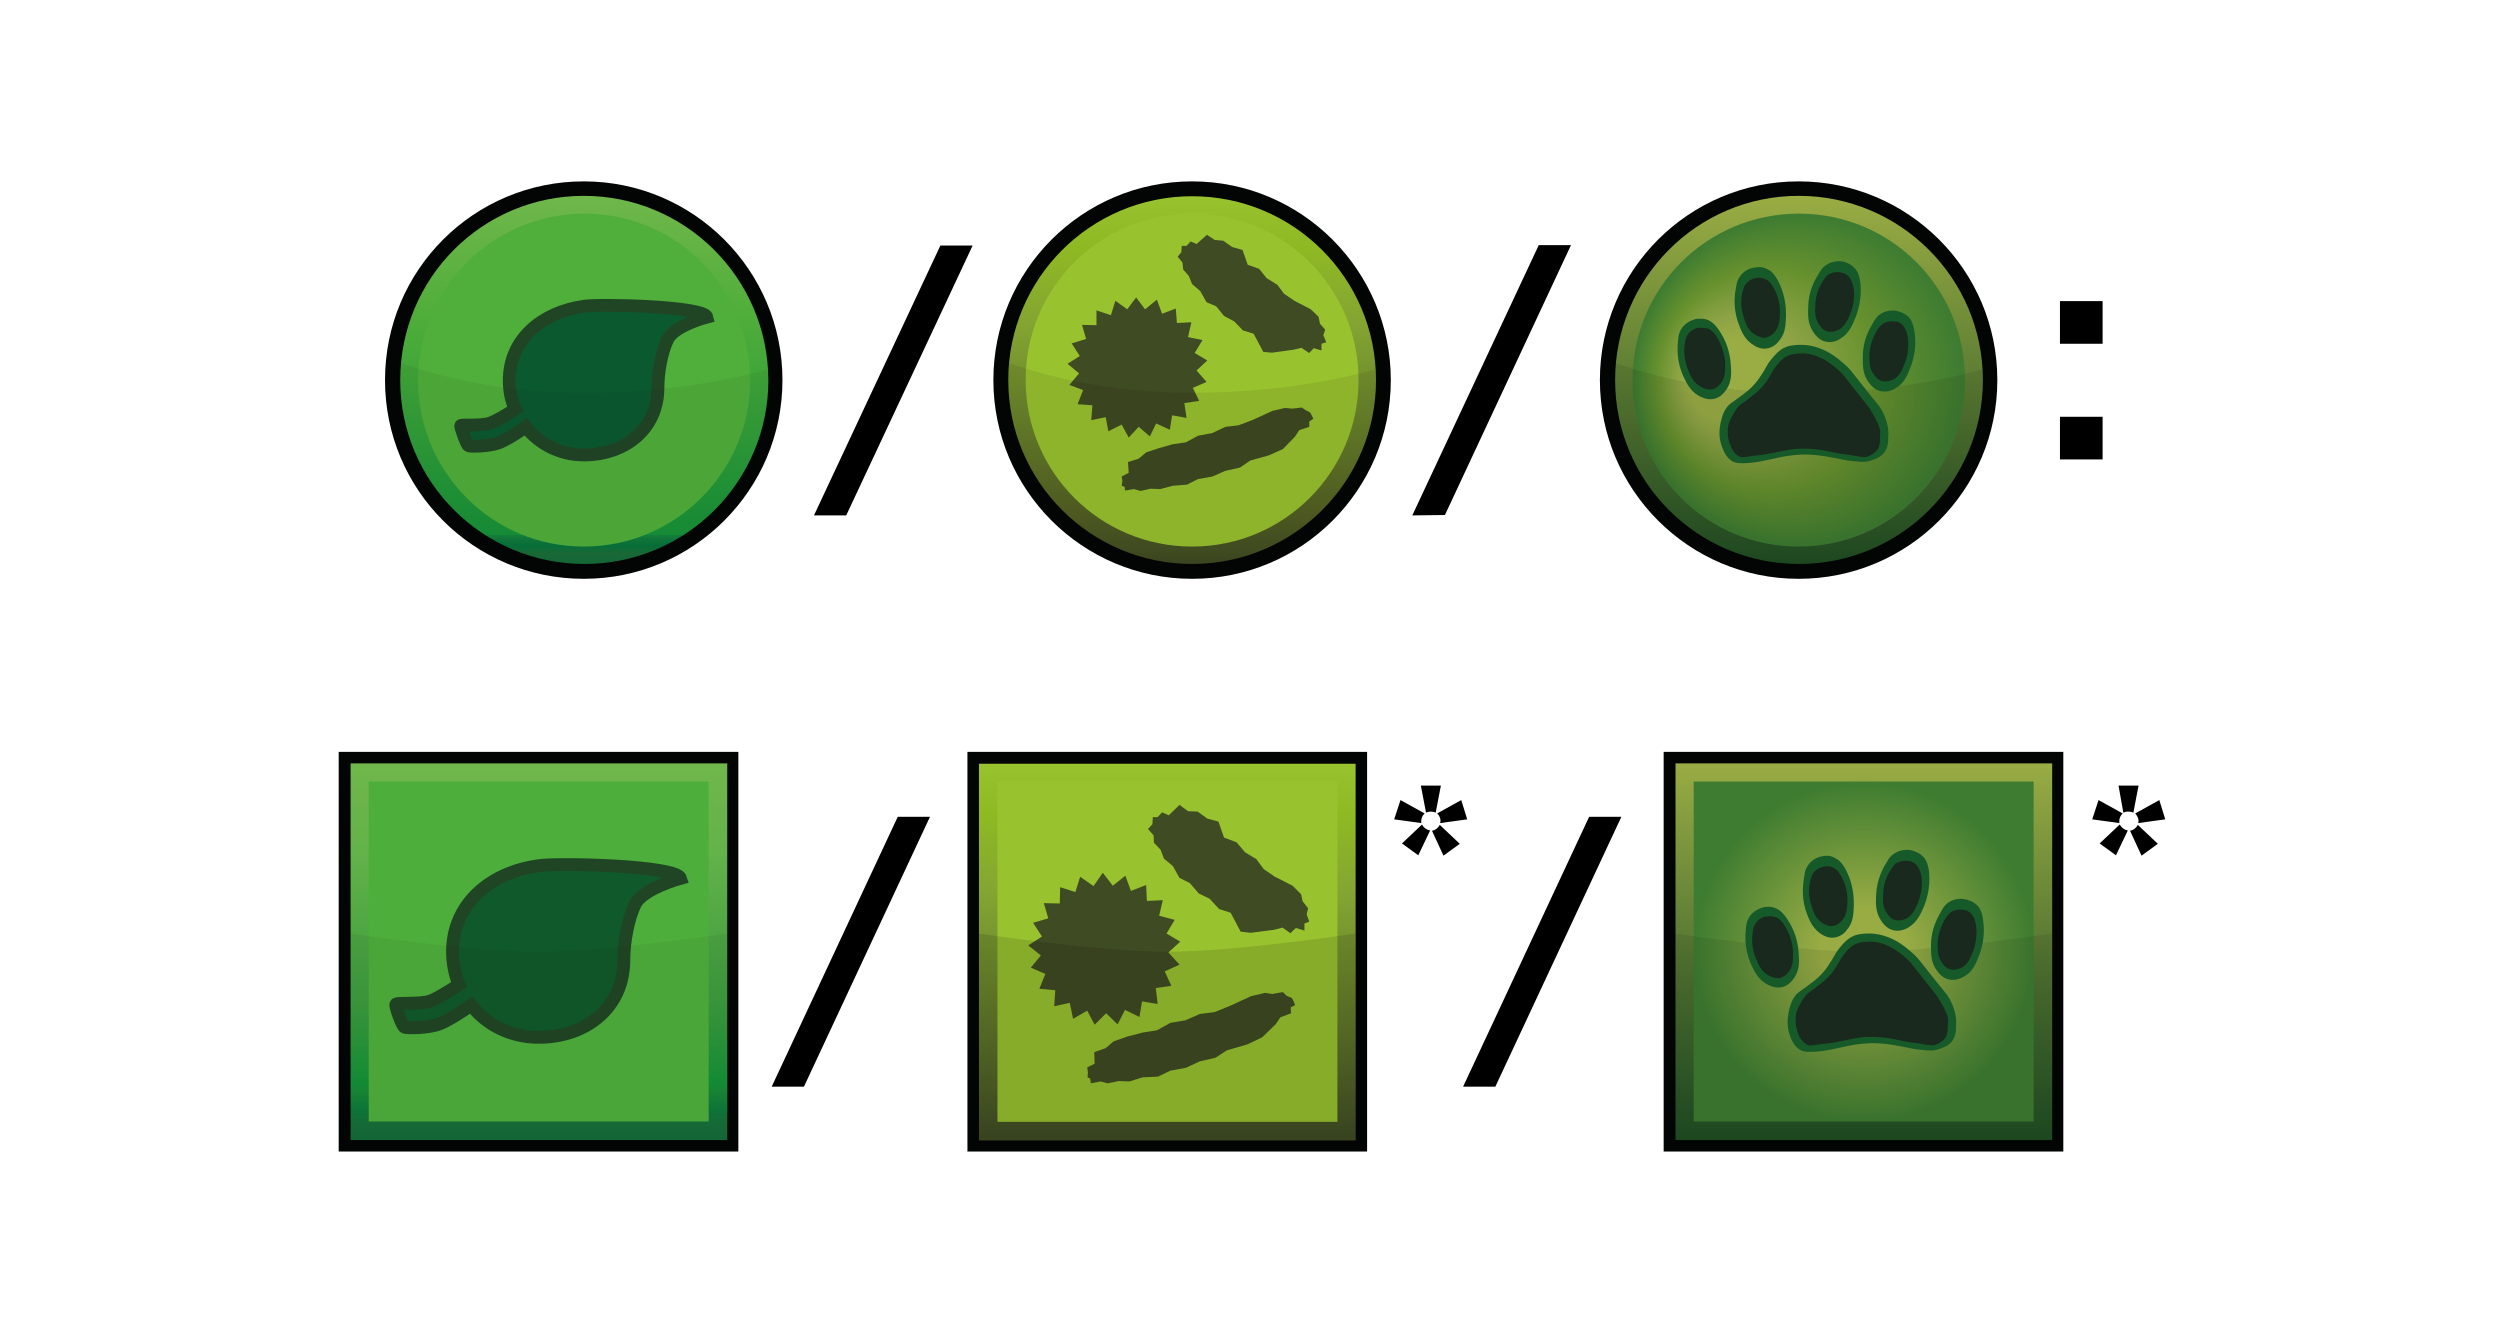 <?xml version="1.0" encoding="UTF-8"?><svg id="Layer" xmlns="http://www.w3.org/2000/svg" xmlns:xlink="http://www.w3.org/1999/xlink" viewBox="0 0 721 379.91"><defs><style>.cls-1{fill:url(#linear-gradient-2);}.cls-2,.cls-3,.cls-4,.cls-5{fill:#030404;}.cls-3{opacity:.05;}.cls-3,.cls-4,.cls-5{isolation:isolate;}.cls-6{fill:#1a291d;}.cls-7{fill:url(#linear-gradient-6);}.cls-8{fill:#50ae3a;}.cls-9{fill:#fff;opacity:0;stroke:#1d1d1b;}.cls-9,.cls-10,.cls-11{stroke-miterlimit:10;}.cls-12{fill:#3f4b23;}.cls-13{fill:url(#radial-gradient);}.cls-4{opacity:.08;}.cls-14{fill:#175a29;}.cls-15{fill:#4eae3b;}.cls-16{fill:url(#linear-gradient-5);}.cls-17{fill:url(#radial-gradient-2);}.cls-18{fill:#99c32e;}.cls-19{fill:url(#linear-gradient-3);}.cls-10{fill:#10592a;stroke:#1f4524;}.cls-10,.cls-11{stroke-width:3.7px;}.cls-20{fill:url(#linear-gradient);}.cls-11{fill:#0b592f;stroke:#204525;}.cls-21{fill:url(#linear-gradient-4);}.cls-5{opacity:.12;}</style><linearGradient id="linear-gradient" x1="-599.14" y1="1776.66" x2="-522.33" y2="1699.85" gradientTransform="translate(-295.09 -1351.15) rotate(-45)" gradientUnits="userSpaceOnUse"><stop offset="0" stop-color="#1f4d23"/><stop offset=".43" stop-color="#4d7131"/><stop offset="1" stop-color="#99ac44"/></linearGradient><radialGradient id="radial-gradient" cx="537.48" cy="543.05" fx="537.48" fy="543.05" r="49.02" gradientTransform="translate(0 -268.63)" gradientUnits="userSpaceOnUse"><stop offset=".25" stop-color="#99ac44"/><stop offset="1" stop-color="#3e7c31"/></radialGradient><linearGradient id="linear-gradient-2" x1="-658.16" y1="-818" x2="-581.35" y2="-741.18" gradientTransform="translate(223.62 -714.9) rotate(-45) scale(1 -1)" gradientUnits="userSpaceOnUse"><stop offset="0" stop-color="#3f4b23"/><stop offset=".14" stop-color="#4f6027"/><stop offset=".42" stop-color="#6c872b"/><stop offset=".66" stop-color="#84a532"/><stop offset=".86" stop-color="#8fb923"/><stop offset="1" stop-color="#99c32e"/></linearGradient><linearGradient id="linear-gradient-3" x1="-869.35" y1="1506.46" x2="-792.52" y2="1429.65" gradientTransform="translate(-295.09 -1351.15) rotate(-45)" gradientUnits="userSpaceOnUse"><stop offset="0" stop-color="#136b38"/><stop offset=".04" stop-color="#176d39"/><stop offset=".08" stop-color="#0e793b"/><stop offset=".13" stop-color="#188937"/><stop offset=".15" stop-color="#149138"/><stop offset=".35" stop-color="#3a9a3d"/><stop offset=".76" stop-color="#63b24a"/><stop offset="1" stop-color="#70b74b"/></linearGradient><linearGradient id="linear-gradient-4" x1="518.83" y1="450.29" x2="518.83" y2="344.13" gradientTransform="translate(0 -287.64)" gradientUnits="userSpaceOnUse"><stop offset="0" stop-color="#204d23"/><stop offset="1" stop-color="#9aad44"/></linearGradient><radialGradient id="radial-gradient-2" cx="518.58" cy="397.07" fx="491.96" fy="397.07" r="47.33" gradientTransform="translate(0 -287.64)" gradientUnits="userSpaceOnUse"><stop offset=".24" stop-color="#9aad44"/><stop offset=".39" stop-color="#8da344"/><stop offset=".67" stop-color="#67912e"/><stop offset="1" stop-color="#3e7c31"/></radialGradient><linearGradient id="linear-gradient-5" x1="343.8" y1="450.29" x2="343.8" y2="344.23" gradientTransform="translate(0 -287.64)" gradientUnits="userSpaceOnUse"><stop offset="0" stop-color="#3f4b23"/><stop offset=".14" stop-color="#536123"/><stop offset=".42" stop-color="#6c872b"/><stop offset=".66" stop-color="#84a532"/><stop offset=".86" stop-color="#8fb923"/><stop offset="1" stop-color="#99c32e"/></linearGradient><linearGradient id="linear-gradient-6" x1="168.52" y1="183.25" x2="168.52" y2="289.42" gradientTransform="translate(0 345.9) scale(1 -1)" gradientUnits="userSpaceOnUse"><stop offset="0" stop-color="#156c39"/><stop offset=".03" stop-color="#1a6d39"/><stop offset=".05" stop-color="#06733b"/><stop offset=".07" stop-color="#127c3c"/><stop offset=".08" stop-color="#15873c"/><stop offset=".08" stop-color="#179238"/><stop offset=".12" stop-color="#1a9238"/><stop offset=".68" stop-color="#50ae3a"/><stop offset="1" stop-color="#70b74b"/></linearGradient></defs><rect class="cls-9" x=".5" y=".5" width="720" height="378.91"/><path d="M611.2,237.37l-7.8-1.07,1.82-5.56,6.95,3.85c-.64,.64-.96,1.39-.96,2.14v.64h0Zm2.46,2.14l-3.42,7.16-4.7-3.42,5.77-5.45c.64,.96,1.28,1.5,2.35,1.71h0Zm-2.67-12.94h5.77l-1.5,7.8c-.43-.21-.96-.32-1.5-.32s-.96,.11-1.39,.32l-1.39-7.8h0Zm5.56,11.33l5.77,5.45-4.7,3.42-3.31-7.16c.96-.21,1.71-.75,2.25-1.71h0Zm-.75-3.31l6.95-3.85,1.71,5.56-7.8,1.07c0-.32,.11-.43,.11-.53,0-.86-.43-1.6-.96-2.25h0Z"/><g id="animal"><rect class="cls-2" x="479.8" y="216.84" width="115.26" height="115.26"/><rect class="cls-20" x="483.22" y="220.16" width="108.63" height="108.63"/><rect class="cls-13" x="488.46" y="225.4" width="98.04" height="98.04"/><path id="darker" class="cls-4" d="M591.74,328.68h-108.52v-59.45s34.21,5.24,54.21,5.24,54.31-5.24,54.31-5.24v59.45Z"/><path class="cls-14" d="M525.99,246.89c-.32,0-2.99,.32-4.49,2.57-.64,.86-.96,1.71-1.07,2.78-.32,2.03-1.07,5.77,.32,10.26,.75,2.14,1.6,4.7,3.96,6.52,.75,.53,2.25,1.6,4.17,1.39,2.14-.21,3.42-1.71,3.85-2.35,1.82-2.14,1.82-4.6,1.92-7.27,0-1.28,0-5.24-2.03-9.41-1.39-2.78-2.57-3.53-3.1-3.74-1.5-1.07-3.1-.86-3.53-.75h0Z"/><path class="cls-14" d="M551.44,245.28c-.32-.11-2.89-.64-5.13,.86-.86,.53-1.5,1.28-2.03,2.25-1.07,1.71-2.99,4.92-3.21,9.73-.11,2.35-.21,5.03,1.5,7.48,.53,.75,1.6,2.25,3.42,2.67,2.03,.53,3.85-.43,4.49-.86,2.35-1.39,3.42-3.74,4.49-6.2,.43-1.18,1.82-4.92,1.39-9.52-.32-2.99-1.18-4.17-1.71-4.6-1.18-1.28-2.67-1.6-3.21-1.82h0Z"/><path class="cls-14" d="M508.67,261.64c-.32,.11-2.89,.64-4.28,2.99-.53,.96-.75,1.71-.86,2.89-.21,2.03-.53,5.77,1.28,10.16,.96,2.03,1.92,4.49,4.6,6.09,.86,.43,2.35,1.28,4.28,.96,2.14-.32,3.21-2.03,3.74-2.67,1.6-2.35,1.5-4.81,1.28-7.48-.11-1.28-.43-5.13-2.99-9.09-1.6-2.57-2.89-3.21-3.53-3.53-1.5-.64-2.89-.43-3.53-.32h0Z"/><path class="cls-14" d="M566.94,259.39c-.32-.11-2.89-.64-5.13,.96-.86,.64-1.39,1.39-1.92,2.35-.96,1.82-2.99,5.03-2.99,9.84,0,2.35-.11,5.03,1.71,7.38,.53,.75,1.71,2.25,3.53,2.57,2.03,.43,3.74-.53,4.49-.96,2.35-1.39,3.31-3.74,4.28-6.31,.43-1.18,1.71-4.92,1.07-9.52-.32-2.99-1.28-4.17-1.71-4.6-1.39-1.28-2.89-1.6-3.31-1.71h0Z"/><path class="cls-6" d="M566.3,262.39c-.21,0-2.14-.43-3.74,.75-.64,.43-.96,1.07-1.5,1.71-.75,1.39-2.14,3.74-2.25,7.27,0,1.71-.11,3.74,1.28,5.56,.32,.53,1.18,1.71,2.57,1.92,1.6,.32,2.89-.43,3.31-.64,1.71-1.07,2.35-2.78,3.1-4.7,.32-.96,1.28-3.74,.86-7.16-.32-2.25-.96-2.99-1.28-3.42-.86-1.07-2.03-1.28-2.35-1.28h0Z"/><path class="cls-6" d="M550.69,248.38c-.21-.11-2.14-.43-3.74,.53-.64,.43-1.07,.96-1.5,1.71-.86,1.28-2.25,3.64-2.35,7.16-.11,1.71-.21,3.74,1.07,5.56,.32,.53,1.07,1.71,2.46,2.03,1.6,.32,2.89-.32,3.31-.53,1.71-1.07,2.46-2.67,3.21-4.49,.32-.96,1.39-3.64,1.07-7.06-.32-2.25-.96-2.99-1.18-3.42-.86-1.18-1.92-1.5-2.35-1.5h0Z"/><path class="cls-6" d="M526.31,249.88c-.21,0-2.14,.32-3.31,1.82-.43,.64-.64,1.28-.86,2.03-.32,1.5-.86,4.17,.32,7.59,.53,1.6,1.07,3.53,2.99,4.81,.53,.32,1.71,1.07,2.99,.96,1.6-.21,2.46-1.28,2.89-1.71,1.28-1.6,1.39-3.42,1.5-5.35,0-.96,0-3.85-1.6-6.95-1.07-2.03-1.92-2.57-2.35-2.78-1.07-.64-2.14-.53-2.57-.43h0Z"/><path class="cls-6" d="M509.31,264.31c-.21,0-2.25,.43-3.21,2.35-.43,.75-.53,1.39-.64,2.25-.21,1.6-.43,4.49,1.07,7.8,.64,1.6,1.5,3.53,3.53,4.6,.64,.32,1.82,.96,3.21,.75,1.6-.32,2.46-1.6,2.78-2.03,1.18-1.71,1.07-3.74,1.07-5.77-.11-.96-.32-3.96-2.25-7.06-1.18-2.03-2.25-2.46-2.67-2.67-1.39-.43-2.57-.21-2.89-.21h0Z"/><path class="cls-14" d="M538.28,269.23c-1.28,.11-2.67,.11-4.28,.96-1.71,.96-2.78,2.35-3.74,3.53-.86,1.07-.75,1.18-1.92,3.1-1.07,1.71-1.71,2.67-2.67,3.74-1.18,1.39-2.35,2.25-4.49,3.85-2.35,1.71-2.46,1.71-3.1,2.35-1.6,1.82-1.92,3.85-2.25,5.24-.21,1.28-.64,3.74,.32,6.52,.43,1.18,1.28,3.53,3.42,4.49,.86,.32,1.71,.43,3.74,.32,3.42-.21,5.77-.86,7.8-1.28,2.35-.53,4.92-1.07,8.02-1.18,3.74-.11,7.16,.53,8.87,.86,2.03,.32,3.53,.86,6.41,1.07,2.35,.32,3.64,.21,5.02-.32,.86-.32,2.35-.75,3.42-2.03,1.18-1.5,1.28-2.99,1.28-4.7,.11-1.07,.11-3.74-1.5-6.95-.64-1.39-1.18-2.03-3.31-4.6-5.77-7.16-5.99-7.91-8.34-9.84-1.39-1.18-2.78-2.35-4.92-3.42-1.18-.53-4.06-1.92-7.8-1.71h0Z"/><path class="cls-6" d="M538.5,271.58c-1.07,.11-2.35,.11-3.74,.86-1.5,.86-2.35,2.03-3.1,2.99s-.64,.96-1.71,2.78c-.96,1.5-1.5,2.35-2.35,3.21-1.07,1.18-2.03,1.92-3.85,3.31-2.03,1.6-2.14,1.39-2.78,2.14-1.39,1.6-2.57,3.96-2.89,5.13-.21,1.07-.53,3.1,.32,5.56,.32,1.07,1.07,2.99,2.99,3.85,.75,.32,2.35-.11,4.06-.32,2.99-.21,5.03-.75,6.74-1.07,2.03-.43,4.28-.96,6.95-.96,3.21-.11,6.09,.43,7.7,.75,1.71,.32,2.99,.75,5.45,.96,2.03,.21,4.49,.96,5.67,.64,.75-.21,1.92-.75,2.99-1.92,.96-1.18,.75-3.74,.86-5.24,.11-.96-.75-2.99-2.35-5.67-.75-1.28-1.07-1.71-2.89-3.96-4.92-6.09-5.13-6.84-7.16-8.55-1.18-.96-2.35-2.03-4.28-2.99-.86-.43-3.31-1.71-6.63-1.5h0Z"/></g><path d="M421.96,313.39l36.35-77.83h9.3l-36.35,77.83h-9.3Z"/><path d="M409.88,237.37l-7.8-1.07,1.82-5.56,6.95,3.85c-.64,.64-.96,1.39-.96,2.14v.64h0Zm2.57,2.14l-3.42,7.16-4.7-3.42,5.77-5.45c.53,.96,1.28,1.5,2.35,1.71h0Zm-2.67-12.94h5.77l-1.5,7.8c-.43-.21-.96-.32-1.39-.32s-.96,.11-1.39,.32l-1.5-7.8h0Zm5.45,11.33l5.77,5.45-4.7,3.42-3.31-7.16c.96-.21,1.71-.75,2.25-1.71h0Zm-.75-3.31l6.95-3.85,1.71,5.56-7.8,1.07c0-.32,.11-.43,.11-.53,0-.86-.32-1.6-.96-2.25h0Z"/><g id="microbe"><rect class="cls-2" x="279.01" y="216.84" width="115.26" height="115.26"/><rect class="cls-1" x="282.33" y="220.26" width="108.63" height="108.63"/><rect class="cls-18" x="287.67" y="225.5" width="98.04" height="98.04"/><g id="microbes"><polygon class="cls-12" points="337.82 284.31 333.33 284.95 333.86 289.55 329.37 288.8 328.62 293.29 324.45 291.26 322.31 295.43 319 292.22 315.69 295.53 313.55 291.47 309.48 293.82 308.52 289.22 304.03 290.19 304.35 285.59 299.76 285.16 301.47 280.88 297.3 279.07 300.18 275.54 296.55 272.65 300.5 270.09 297.94 266.13 302.32 264.85 301.04 260.46 305.64 260.57 305.74 255.87 310.13 257.26 311.52 252.87 315.37 255.55 318.04 251.7 320.92 255.44 324.56 252.55 326.16 256.94 330.55 255.23 330.76 259.82 335.36 259.61 334.29 264.1 338.78 265.28 336.43 269.23 340.38 271.58 336.96 274.68 340.17 278.21 335.89 280.14 337.82 284.31"/><polygon class="cls-12" points="377.59 265.81 376.2 266.34 376.2 268.38 373.74 267.63 372.14 269.12 369.89 267.52 367.43 268.16 360.7 269.02 357.81 268.7 354.92 263.24 351.61 262.17 348.83 259.18 345.73 257.68 343.16 254.69 340.17 253.19 338.25 249.77 335.68 247.63 334.72 245.07 332.79 243.04 332.69 240.9 331.08 239.08 332.36 237.69 332.47 235.66 333.86 235.66 335.14 234.27 337.07 235.13 340.17 232.13 342.63 233.95 345.41 234.06 348.19 236.09 351.4 236.94 353 241.54 356.63 242.93 359.09 245.82 362.3 247.74 364.44 250.63 367.54 252.77 372.78 255.44 375.24 257.9 375.67 259.93 377.27 261.96 376.84 263.67 377.59 265.81"/><polygon class="cls-12" points="372.57 287.83 372.89 288.37 373.53 289.87 372.24 290.51 372.35 292.22 369.25 293.39 367.97 295.32 364.01 299.17 359.74 301.2 353.85 302.91 350.54 305.05 345.94 306.12 342.09 307.93 337.5 308.79 333.97 310.5 329.48 310.71 325.74 311.89 322.64 311.78 319.43 312.43 317.4 311.89 314.62 312.43 314.4 311.04 313.65 310.71 313.76 309.32 313.55 307.83 315.69 306.76 315.58 303.44 318.89 302.27 321.14 300.34 325.09 298.95 329.59 297.78 333.65 297.14 337.5 295 341.88 294.25 346.05 292.43 350.22 291.9 354.5 290.19 360.8 287.3 364.87 286.34 366.9 286.66 370 286.12 371.07 287.19 372.57 287.83"/></g><path id="darker-2" class="cls-5" d="M390.95,328.68h-108.63v-59.45s34.21,5.24,54.21,5.24,54.31-5.24,54.31-5.24v59.45h.11Z"/></g><path d="M222.56,313.39l36.35-77.83h9.3l-36.35,77.83h-9.3Z"/><g id="plant"><rect class="cls-2" x="97.68" y="216.84" width="115.26" height="115.26"/><rect class="cls-19" x="101.11" y="220.16" width="108.63" height="108.63"/><rect class="cls-15" x="106.34" y="225.4" width="98.04" height="98.04"/><path id="leaf" class="cls-10" d="M155.31,249.67c-14.01,1.92-24.8,11.12-24.8,24.8,0,3.31,.64,6.52,1.82,9.52-2.57,1.71-6.41,4.06-8.23,4.7-3.21,1.07-9.73,.32-9.94,.96s1.82,6.41,2.57,6.63,6.63,.32,9.94-.96c2.35-.86,6.74-3.64,9.19-5.45,4.49,5.77,11.55,9.3,19.46,9.3,13.69,0,24.59-8.55,24.59-22.24,0-5.24,1.28-11.97,3.21-16.04,2.14-4.6,13.15-7.59,13.15-7.59-1.18-3.74-35.5-4.49-40.95-3.64h0Z"/><path id="darker-3" class="cls-3" d="M209.52,328.68H101.11v-59.45s34.21,5.24,54.21,5.24,54.31-5.24,54.31-5.24l-.11,59.45h0Z"/></g><path d="M594.09,99.14v-12.3h12.3v12.3h-12.3Zm0,33.36v-12.3h12.3v12.3h-12.3Z"/><g id="tagAnimal"><path class="cls-2" d="M576.03,109.62c0,31.65-25.66,57.31-57.31,57.31s-57.31-25.66-57.31-57.31,25.66-57.31,57.31-57.31,57.31,25.66,57.31,57.31Z"/><path class="cls-21" d="M571.86,109.62c0,29.29-23.74,53.03-53.03,53.03s-53.03-23.74-53.03-53.03,23.63-53.14,52.92-53.14,53.14,23.74,53.14,53.14h0Z"/><path class="cls-17" d="M566.72,109.62c0,26.41-21.38,48.01-48.01,48.01s-47.9-21.49-47.9-48.01,21.38-48.01,48.01-48.01,47.9,21.49,47.9,48.01h0Z"/><path id="darker-3-2" class="cls-4" d="M571.86,109.62c0-1.07,0-2.14-.11-3.1-10.69,2.99-29.08,6.74-52.92,6.74s-41.7-4.6-52.92-8.55c-.21,1.71-.32,3.31-.32,5.03,0,29.29,23.74,53.03,53.03,53.03s53.24-23.74,53.24-53.14h0Z"/><path class="cls-14" d="M506.32,77.12c-.32,0-2.99,.32-4.49,2.57-.64,.86-.96,1.71-1.07,2.78-.43,2.03-1.07,5.77,.43,10.26,.75,2.14,1.6,4.7,3.96,6.41,.75,.53,2.25,1.6,4.17,1.39,2.14-.21,3.42-1.71,3.85-2.35,1.82-2.14,1.82-4.6,1.92-7.27,0-1.28,0-5.24-2.03-9.41-1.39-2.78-2.57-3.53-3.1-3.74-1.6-.96-3.1-.75-3.64-.64h0Z"/><path class="cls-14" d="M531.87,75.51c-.32-.11-2.89-.64-5.13,.86-.86,.53-1.5,1.28-2.03,2.25-1.07,1.71-3.1,4.92-3.21,9.73-.11,2.35-.21,5.03,1.5,7.48,.53,.75,1.6,2.25,3.42,2.67,2.03,.53,3.85-.43,4.38-.86,2.35-1.39,3.42-3.74,4.38-6.2,.43-1.18,1.82-4.92,1.39-9.52-.32-2.99-1.18-4.17-1.71-4.6-1.07-1.28-2.57-1.6-2.99-1.82h0Z"/><path class="cls-14" d="M489.1,91.98c-.32,.11-2.89,.64-4.28,2.99-.53,.96-.75,1.71-.86,2.89-.21,2.03-.53,5.77,1.28,10.16,.96,2.03,1.92,4.49,4.6,6.09,.86,.43,2.35,1.28,4.28,.96,2.14-.32,3.21-2.03,3.74-2.67,1.6-2.35,1.5-4.81,1.28-7.48-.11-1.28-.43-5.13-2.99-9.09-1.6-2.57-2.89-3.21-3.53-3.53-1.6-.64-2.99-.32-3.53-.32h0Z"/><path class="cls-14" d="M547.27,89.73c-.32-.11-2.89-.64-5.13,.96-.86,.64-1.39,1.39-1.92,2.35-1.07,1.82-2.99,5.03-2.99,9.84,0,2.35-.11,5.03,1.71,7.38,.53,.75,1.71,2.25,3.53,2.57,2.03,.43,3.74-.53,4.38-.96,2.35-1.39,3.31-3.74,4.28-6.31,.43-1.18,1.71-4.92,1.07-9.52-.43-2.99-1.28-4.17-1.71-4.6-1.28-1.18-2.67-1.6-3.21-1.71h0Z"/><path class="cls-6" d="M546.62,92.73c-.21,0-2.14-.43-3.74,.75-.64,.43-1.07,1.07-1.5,1.71-.75,1.39-2.14,3.74-2.25,7.27,0,1.71-.11,3.74,1.28,5.56,.43,.53,1.18,1.71,2.57,1.92,1.6,.32,2.89-.43,3.31-.64,1.71-1.07,2.35-2.78,3.1-4.7,.43-.96,1.28-3.74,.86-7.16-.32-2.25-1.07-2.99-1.28-3.42-.86-1.07-1.92-1.39-2.35-1.28h0Z"/><path class="cls-6" d="M531.12,78.61c-.21-.11-2.14-.43-3.74,.53-.64,.43-1.07,.96-1.5,1.71-.86,1.28-2.25,3.64-2.35,7.16-.11,1.71-.21,3.74,1.07,5.56,.43,.53,1.07,1.71,2.46,2.03,1.6,.32,2.89-.32,3.31-.53,1.71-1.07,2.46-2.67,3.21-4.49,.43-.96,1.39-3.64,1.07-7.06-.32-2.25-.96-2.99-1.18-3.42-.96-1.18-1.92-1.39-2.35-1.5h0Z"/><path class="cls-6" d="M506.74,80.11c-.21,0-2.14,.32-3.31,1.82-.43,.64-.64,1.28-.86,2.03-.32,1.5-.86,4.17,.32,7.59,.53,1.6,1.07,3.53,2.99,4.81,.53,.32,1.71,1.07,3.1,1.07,1.6-.21,2.46-1.28,2.89-1.71,1.28-1.6,1.39-3.42,1.5-5.35,0-.96,0-3.85-1.6-6.95-1.07-2.03-1.92-2.57-2.35-2.78-1.18-.64-2.35-.53-2.67-.53h0Z"/><path class="cls-6" d="M489.74,94.54c-.21,0-2.25,.43-3.21,2.35-.43,.75-.53,1.39-.64,2.25-.21,1.6-.43,4.38,1.07,7.8,.64,1.6,1.5,3.53,3.53,4.6,.64,.32,1.82,.96,3.21,.75,1.6-.32,2.46-1.6,2.78-2.03,1.18-1.71,1.07-3.74,1.07-5.77-.11-.96-.43-3.96-2.25-7.06-1.18-2.03-2.25-2.46-2.67-2.67-1.39-.32-2.57-.21-2.89-.21h0Z"/><path class="cls-14" d="M518.61,99.46c-1.28,.11-2.67,.11-4.28,.96-1.71,.96-2.78,2.35-3.74,3.53-.86,1.07-.75,1.18-1.92,3.1-1.07,1.71-1.71,2.67-2.67,3.74-1.18,1.39-2.35,2.25-4.49,3.85-2.35,1.71-2.46,1.71-3.1,2.35-1.6,1.82-1.92,3.85-2.25,5.24-.21,1.28-.64,3.74,.43,6.52,.43,1.18,1.28,3.53,3.42,4.49,.86,.32,1.71,.43,3.74,.32,3.42-.21,5.77-.86,7.8-1.28,2.35-.53,4.92-1.07,8.02-1.18,3.74-.11,7.16,.53,8.87,.86,2.03,.32,3.53,.86,6.41,1.07,2.35,.32,3.64,.21,5.03-.32,.86-.32,2.35-.75,3.42-2.03,1.18-1.5,1.28-2.99,1.28-4.7,.11-1.07,.11-3.74-1.5-6.95-.64-1.39-1.18-2.03-3.31-4.6-5.77-7.16-5.99-7.91-8.34-9.84-1.39-1.18-2.78-2.35-4.92-3.42-1.18-.53-4.06-1.92-7.91-1.71h0Z"/><path class="cls-6" d="M518.93,101.92c-1.07,.11-2.35,.11-3.74,.86-1.5,.86-2.35,2.03-3.1,2.99-.75,.96-.64,.96-1.71,2.78-.96,1.5-1.5,2.35-2.35,3.21-1.07,1.18-2.03,1.92-3.85,3.31-2.03,1.6-2.14,1.39-2.78,2.14-1.39,1.6-2.57,3.96-2.89,5.13-.21,1.07-.53,3.1,.32,5.56,.43,1.07,1.07,2.99,2.99,3.85,.75,.32,2.35-.11,4.06-.32,2.99-.21,5.03-.75,6.74-1.07,2.03-.43,4.28-.96,6.95-.96,3.21-.11,6.09,.43,7.7,.75,1.71,.32,3.1,.75,5.45,.96,2.03,.21,4.49,.96,5.67,.64,.75-.21,1.92-.75,2.99-1.92,1.07-1.18,.75-3.74,.86-5.24,.11-.96-.75-2.99-2.35-5.67-.75-1.28-1.07-1.71-2.89-3.96-4.92-6.09-5.13-6.84-7.16-8.55-1.18-.96-2.35-2.03-4.28-2.99-.96-.43-3.42-1.71-6.63-1.5h0Z"/></g><path d="M407.31,148.64l36.46-77.94h9.3l-36.35,77.83-9.41,.11h0Z"/><g id="tagMicrobe"><path class="cls-2" d="M401.11,109.62c0,31.65-25.66,57.31-57.31,57.31s-57.31-25.66-57.31-57.31,25.66-57.31,57.31-57.31,57.31,25.77,57.31,57.31Z"/><path class="cls-16" d="M396.84,109.62c0,29.29-23.74,53.03-53.03,53.03s-53.03-23.74-53.03-53.03,23.74-53.03,53.03-53.03,53.03,23.74,53.03,53.03Z"/><path class="cls-18" d="M391.81,109.62c0,26.41-21.38,48.01-48.01,48.01s-48.01-21.49-48.01-48.01,21.38-48.01,48.01-48.01,48.01,21.6,48.01,48.01Z"/><g id="microbes-2"><polygon class="cls-12" points="345.84 115.61 341.56 116.25 342.2 120.52 338.03 119.78 337.39 123.94 333.43 122.13 331.62 125.87 328.41 123.09 325.52 126.19 323.49 122.45 319.64 124.37 318.89 120.31 314.72 121.17 315.04 116.89 310.77 116.57 312.37 112.5 308.42 111.01 311.2 107.69 307.88 104.91 311.41 102.67 309.06 99.03 313.23 97.75 312.05 93.69 316.22 93.79 316.22 89.52 320.39 90.91 321.67 86.74 325.09 89.2 327.66 85.78 330.23 89.2 333.65 86.42 335.14 90.48 339.1 88.98 339.42 93.15 343.59 92.94 342.63 97.22 346.8 98.07 344.55 101.81 348.19 103.95 345.09 106.84 347.97 110.15 344.02 111.86 345.84 115.61"/><polygon class="cls-12" points="382.51 98.71 381.12 99.14 381.12 101.06 378.87 100.42 377.59 101.81 375.34 100.32 373.1 100.85 366.9 101.71 364.33 101.49 361.55 96.25 358.45 95.29 355.99 92.73 353 91.12 350.75 88.34 347.97 87.17 346.16 83.96 343.8 81.93 342.84 79.57 341.24 77.76 341.02 75.73 339.64 74.02 340.7 72.73 340.81 70.91 342.2 70.91 343.38 69.63 345.09 70.38 348.08 67.71 350.33 69.2 352.79 69.42 355.35 71.24 358.35 72.09 359.84 76.37 363.16 77.54 365.29 80.22 368.4 82.14 370.32 84.71 373.31 86.74 378.02 89.2 380.26 91.34 380.69 93.37 382.19 95.08 381.65 96.68 382.51 98.71"/><polygon class="cls-12" points="377.8 118.92 378.12 119.45 378.77 120.74 377.59 121.59 377.59 123.09 374.7 124.05 373.53 125.87 370 129.5 365.94 131.32 360.59 132.82 357.6 134.85 353.32 135.81 349.69 137.42 345.52 138.16 342.31 139.77 338.25 140.09 334.61 141.05 331.83 140.94 328.94 141.59 327.02 141.05 324.45 141.48 324.35 140.41 323.49 140.09 323.7 138.7 323.49 137.42 325.52 136.35 325.31 133.25 328.41 132.28 330.55 130.47 334.08 129.29 338.25 128.11 341.99 127.58 345.52 125.66 349.58 124.91 353.43 123.09 357.17 122.66 361.13 121.17 367.01 118.49 370.64 117.64 372.67 117.85 375.45 117.53 376.52 118.28 377.8 118.92"/></g><path id="ciemniej" class="cls-4" d="M396.84,109.62c0-1.07,0-2.14-.11-3.1-10.69,2.99-29.08,6.74-52.92,6.74s-41.7-4.7-52.82-8.55c-.21,1.71-.32,3.31-.32,5.03,0,29.29,23.74,53.03,53.03,53.03s53.14-23.74,53.14-53.14h0Z"/></g><path d="M234.75,148.64l36.46-77.83h9.3l-36.46,77.83h-9.3Z"/><g id="tagPlant"><path class="cls-2" d="M225.66,109.62c0,31.65-25.66,57.31-57.31,57.31s-57.31-25.55-57.31-57.31,25.66-57.31,57.31-57.31,57.31,25.66,57.31,57.31h0Z"/><path class="cls-7" d="M221.6,109.62c0,29.29-23.74,53.03-53.03,53.03s-53.14-23.63-53.14-53.03,23.63-53.14,52.92-53.14,53.14,23.74,53.24,53.14h0Z"/><path class="cls-8" d="M216.36,109.62c0,26.41-21.49,48.01-48.01,48.01s-47.79-21.6-47.79-48.01,21.49-48.01,48.01-48.01,47.79,21.6,47.79,48.01Z"/><path id="leaf-2" class="cls-11" d="M168.36,88.34c-12.08,1.71-21.49,9.52-21.49,21.38,0,2.99,.53,5.77,1.71,8.23-2.25,1.6-5.45,3.42-7.16,4.06-2.89,.96-8.45,.32-8.55,.75s1.71,5.56,2.25,5.77c.53,.32,5.77,.21,8.55-.75,2.03-.75,5.77-2.99,7.91-4.7,3.85,4.92,9.94,8.13,16.79,8.13,11.87,0,21.38-7.48,21.38-19.35,0-4.6,1.07-10.37,2.78-13.9,1.82-4.06,11.33-6.52,11.33-6.52-.75-3.1-30.58-3.85-35.5-3.1h0Z"/><path id="darker-2-2" class="cls-3" d="M221.6,109.62c0-1.07,0-2.14-.11-3.1-10.69,2.99-29.08,6.74-52.92,6.74s-41.7-4.6-52.82-8.55c-.21,1.71-.32,3.31-.32,5.03,0,29.29,23.74,53.03,53.03,53.03s53.14-23.74,53.14-53.14h0Z"/></g></svg>